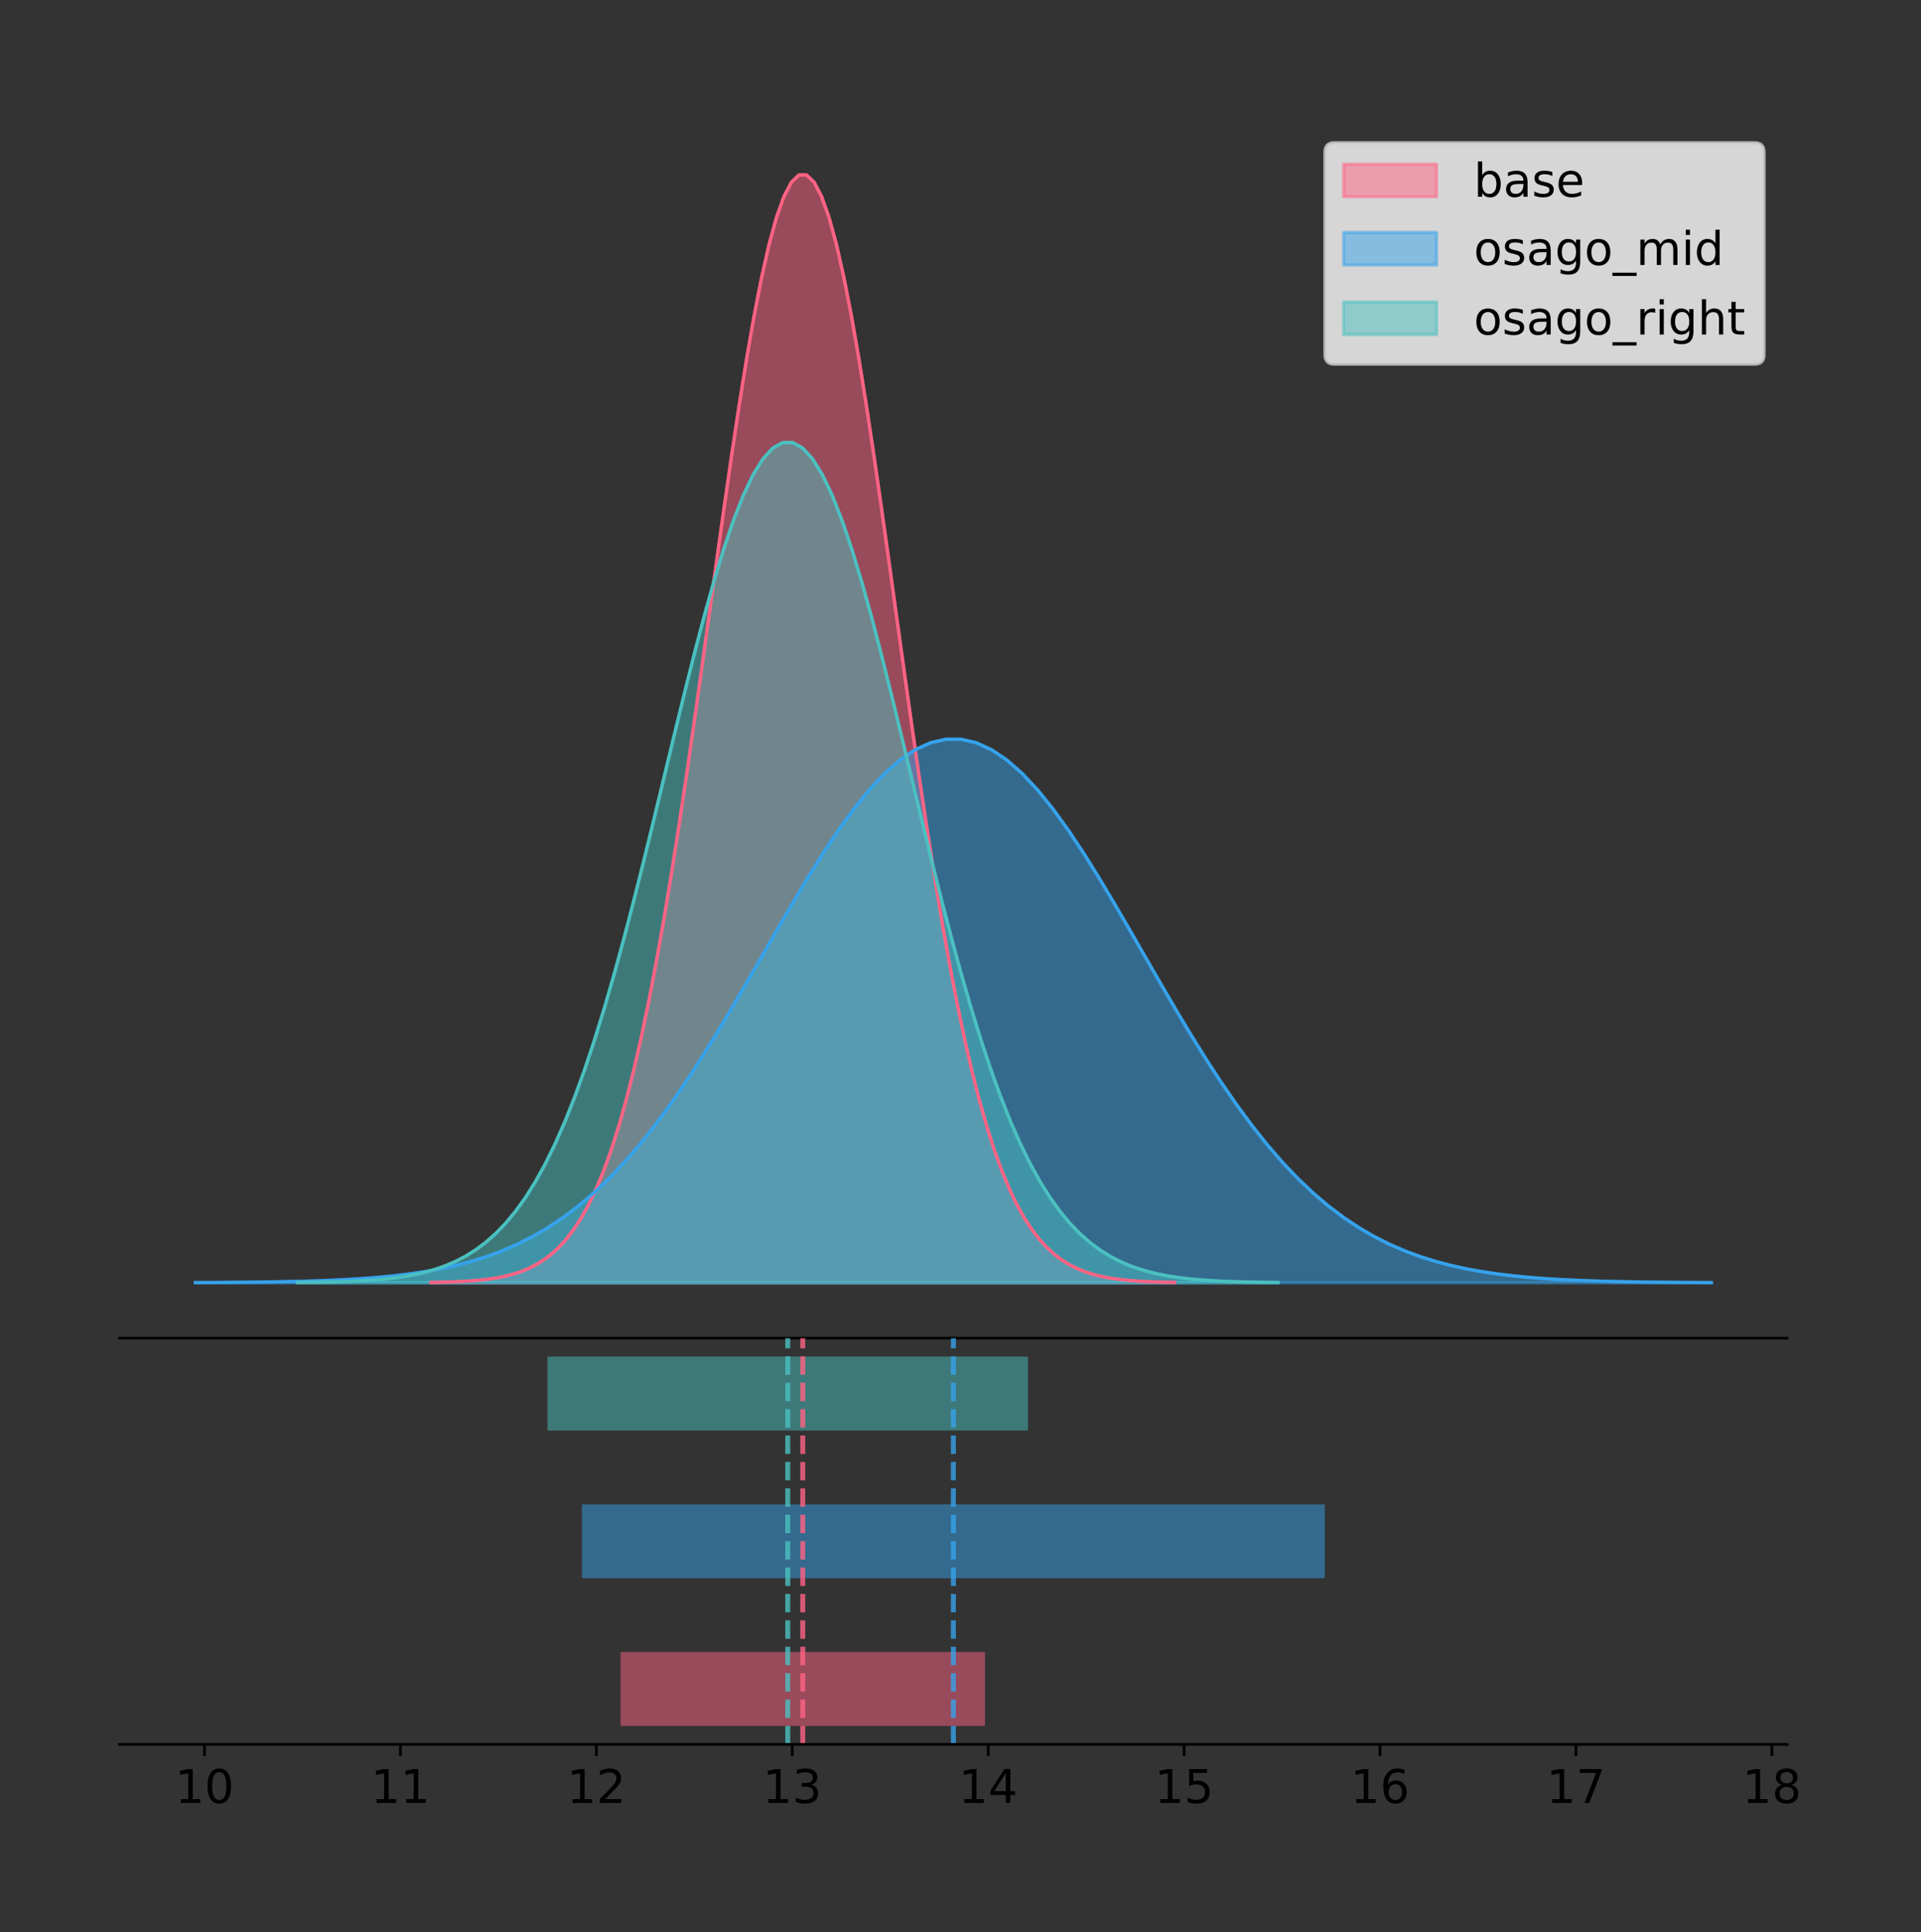 <?xml version="1.0" encoding="utf-8" standalone="no"?>
<!DOCTYPE svg PUBLIC "-//W3C//DTD SVG 1.1//EN"
  "http://www.w3.org/Graphics/SVG/1.1/DTD/svg11.dtd">
<!-- Created with matplotlib (https://matplotlib.org/) -->
<svg height="581.789pt" version="1.1" viewBox="0 0 578.49 581.789" width="578.49pt" xmlns="http://www.w3.org/2000/svg" xmlns:xlink="http://www.w3.org/1999/xlink">
 <rect x="0" y="0" width="578.49" height="581.789" fill="#333333" stroke="none"/>
 <defs>
  <style type="text/css">
*{stroke-linecap:butt;stroke-linejoin:round;}
  </style>
 </defs>
 <g id="figure_1">
  <g id="patch_1">
   <path d="M 0 581.789 
L 578.49 581.789 
L 578.49 0 
L 0 0 
z
" style="fill:none;"/>
  </g>
  <g id="axes_1">
   <g id="patch_2">
    <path d="M 36 402.93 
L 538.2 402.93 
L 538.2 36 
L 36 36 
z
" style="fill:none;"/>
   </g>
   <g id="PolyCollection_1">
    <defs>
     <path d="M 129.748 -195.538 
L 129.748 -195.65 
L 132.01 -195.692 
L 134.273 -195.749 
L 136.535 -195.825 
L 138.798 -195.925 
L 141.06 -196.058 
L 143.323 -196.23 
L 145.585 -196.455 
L 147.848 -196.744 
L 150.11 -197.115 
L 152.373 -197.585 
L 154.635 -198.179 
L 156.898 -198.923 
L 159.16 -199.848 
L 161.422 -200.99 
L 163.685 -202.39 
L 165.947 -204.093 
L 168.21 -206.151 
L 170.472 -208.617 
L 172.735 -211.552 
L 174.997 -215.017 
L 177.26 -219.078 
L 179.522 -223.801 
L 181.785 -229.25 
L 184.047 -235.488 
L 186.31 -242.572 
L 188.572 -250.552 
L 190.835 -259.468 
L 193.097 -269.344 
L 195.36 -280.192 
L 197.622 -292.002 
L 199.885 -304.744 
L 202.147 -318.365 
L 204.41 -332.786 
L 206.672 -347.901 
L 208.935 -363.58 
L 211.197 -379.667 
L 213.46 -395.98 
L 215.722 -412.318 
L 217.985 -428.462 
L 220.247 -444.18 
L 222.51 -459.23 
L 224.772 -473.372 
L 227.035 -486.366 
L 229.297 -497.987 
L 231.56 -508.025 
L 233.822 -516.294 
L 236.085 -522.64 
L 238.347 -526.94 
L 240.61 -529.111 
L 242.872 -529.111 
L 245.135 -526.94 
L 247.397 -522.64 
L 249.66 -516.294 
L 251.922 -508.025 
L 254.185 -497.987 
L 256.447 -486.366 
L 258.71 -473.372 
L 260.972 -459.23 
L 263.235 -444.18 
L 265.497 -428.462 
L 267.76 -412.318 
L 270.022 -395.98 
L 272.285 -379.667 
L 274.547 -363.58 
L 276.81 -347.901 
L 279.072 -332.786 
L 281.335 -318.365 
L 283.597 -304.744 
L 285.86 -292.002 
L 288.122 -280.192 
L 290.385 -269.344 
L 292.647 -259.468 
L 294.91 -250.552 
L 297.172 -242.572 
L 299.435 -235.488 
L 301.697 -229.25 
L 303.96 -223.801 
L 306.222 -219.078 
L 308.485 -215.017 
L 310.747 -211.552 
L 313.01 -208.617 
L 315.272 -206.151 
L 317.535 -204.093 
L 319.797 -202.39 
L 322.06 -200.99 
L 324.322 -199.848 
L 326.585 -198.923 
L 328.847 -198.179 
L 331.11 -197.585 
L 333.372 -197.115 
L 335.635 -196.744 
L 337.897 -196.455 
L 340.16 -196.23 
L 342.422 -196.058 
L 344.685 -195.925 
L 346.947 -195.825 
L 349.21 -195.749 
L 351.472 -195.692 
L 353.735 -195.65 
L 353.735 -195.538 
L 353.735 -195.538 
L 351.472 -195.538 
L 349.21 -195.538 
L 346.947 -195.538 
L 344.685 -195.538 
L 342.422 -195.538 
L 340.16 -195.538 
L 337.897 -195.538 
L 335.635 -195.538 
L 333.372 -195.538 
L 331.11 -195.538 
L 328.847 -195.538 
L 326.585 -195.538 
L 324.322 -195.538 
L 322.06 -195.538 
L 319.797 -195.538 
L 317.535 -195.538 
L 315.272 -195.538 
L 313.01 -195.538 
L 310.747 -195.538 
L 308.485 -195.538 
L 306.222 -195.538 
L 303.96 -195.538 
L 301.697 -195.538 
L 299.435 -195.538 
L 297.172 -195.538 
L 294.91 -195.538 
L 292.647 -195.538 
L 290.385 -195.538 
L 288.122 -195.538 
L 285.86 -195.538 
L 283.597 -195.538 
L 281.335 -195.538 
L 279.072 -195.538 
L 276.81 -195.538 
L 274.547 -195.538 
L 272.285 -195.538 
L 270.022 -195.538 
L 267.76 -195.538 
L 265.497 -195.538 
L 263.235 -195.538 
L 260.972 -195.538 
L 258.71 -195.538 
L 256.447 -195.538 
L 254.185 -195.538 
L 251.922 -195.538 
L 249.66 -195.538 
L 247.397 -195.538 
L 245.135 -195.538 
L 242.872 -195.538 
L 240.61 -195.538 
L 238.347 -195.538 
L 236.085 -195.538 
L 233.822 -195.538 
L 231.56 -195.538 
L 229.297 -195.538 
L 227.035 -195.538 
L 224.772 -195.538 
L 222.51 -195.538 
L 220.247 -195.538 
L 217.985 -195.538 
L 215.722 -195.538 
L 213.46 -195.538 
L 211.197 -195.538 
L 208.935 -195.538 
L 206.672 -195.538 
L 204.41 -195.538 
L 202.147 -195.538 
L 199.885 -195.538 
L 197.622 -195.538 
L 195.36 -195.538 
L 193.097 -195.538 
L 190.835 -195.538 
L 188.572 -195.538 
L 186.31 -195.538 
L 184.047 -195.538 
L 181.785 -195.538 
L 179.522 -195.538 
L 177.26 -195.538 
L 174.997 -195.538 
L 172.735 -195.538 
L 170.472 -195.538 
L 168.21 -195.538 
L 165.947 -195.538 
L 163.685 -195.538 
L 161.422 -195.538 
L 159.16 -195.538 
L 156.898 -195.538 
L 154.635 -195.538 
L 152.373 -195.538 
L 150.11 -195.538 
L 147.848 -195.538 
L 145.585 -195.538 
L 143.323 -195.538 
L 141.06 -195.538 
L 138.798 -195.538 
L 136.535 -195.538 
L 134.273 -195.538 
L 132.01 -195.538 
L 129.748 -195.538 
z
" id="mf09f26ad1e" style="stroke:#ff6384;stroke-opacity:0.5;"/>
    </defs>
    <g clip-path="url(#p7a544586a8)">
     <use style="fill:#ff6384;fill-opacity:0.5;stroke:#ff6384;stroke-opacity:0.5;" x="0" xlink:href="#mf09f26ad1e" y="581.789"/>
    </g>
   </g>
   <g id="PolyCollection_2">
    <defs>
     <path d="M 58.827 -195.538 
L 58.827 -195.593 
L 63.439 -195.614 
L 68.05 -195.642 
L 72.662 -195.679 
L 77.274 -195.728 
L 81.885 -195.793 
L 86.497 -195.878 
L 91.108 -195.988 
L 95.72 -196.13 
L 100.331 -196.312 
L 104.943 -196.542 
L 109.555 -196.834 
L 114.166 -197.199 
L 118.778 -197.653 
L 123.389 -198.213 
L 128.001 -198.9 
L 132.612 -199.735 
L 137.224 -200.745 
L 141.836 -201.955 
L 146.447 -203.394 
L 151.059 -205.095 
L 155.67 -207.087 
L 160.282 -209.404 
L 164.893 -212.077 
L 169.505 -215.138 
L 174.117 -218.614 
L 178.728 -222.529 
L 183.34 -226.903 
L 187.951 -231.748 
L 192.563 -237.07 
L 197.174 -242.865 
L 201.786 -249.116 
L 206.398 -255.799 
L 211.009 -262.874 
L 215.621 -270.289 
L 220.232 -277.982 
L 224.844 -285.874 
L 229.455 -293.877 
L 234.067 -301.893 
L 238.679 -309.814 
L 243.29 -317.525 
L 247.902 -324.909 
L 252.513 -331.847 
L 257.125 -338.222 
L 261.736 -343.923 
L 266.348 -348.848 
L 270.96 -352.905 
L 275.571 -356.018 
L 280.183 -358.128 
L 284.794 -359.193 
L 289.406 -359.193 
L 294.017 -358.128 
L 298.629 -356.018 
L 303.24 -352.905 
L 307.852 -348.848 
L 312.464 -343.923 
L 317.075 -338.222 
L 321.687 -331.847 
L 326.298 -324.909 
L 330.91 -317.525 
L 335.521 -309.814 
L 340.133 -301.893 
L 344.745 -293.877 
L 349.356 -285.874 
L 353.968 -277.982 
L 358.579 -270.289 
L 363.191 -262.874 
L 367.802 -255.799 
L 372.414 -249.116 
L 377.026 -242.865 
L 381.637 -237.07 
L 386.249 -231.748 
L 390.86 -226.903 
L 395.472 -222.529 
L 400.083 -218.614 
L 404.695 -215.138 
L 409.307 -212.077 
L 413.918 -209.404 
L 418.53 -207.087 
L 423.141 -205.095 
L 427.753 -203.394 
L 432.364 -201.955 
L 436.976 -200.745 
L 441.588 -199.735 
L 446.199 -198.9 
L 450.811 -198.213 
L 455.422 -197.653 
L 460.034 -197.199 
L 464.645 -196.834 
L 469.257 -196.542 
L 473.869 -196.312 
L 478.48 -196.13 
L 483.092 -195.988 
L 487.703 -195.878 
L 492.315 -195.793 
L 496.926 -195.728 
L 501.538 -195.679 
L 506.15 -195.642 
L 510.761 -195.614 
L 515.373 -195.593 
L 515.373 -195.538 
L 515.373 -195.538 
L 510.761 -195.538 
L 506.15 -195.538 
L 501.538 -195.538 
L 496.926 -195.538 
L 492.315 -195.538 
L 487.703 -195.538 
L 483.092 -195.538 
L 478.48 -195.538 
L 473.869 -195.538 
L 469.257 -195.538 
L 464.645 -195.538 
L 460.034 -195.538 
L 455.422 -195.538 
L 450.811 -195.538 
L 446.199 -195.538 
L 441.588 -195.538 
L 436.976 -195.538 
L 432.364 -195.538 
L 427.753 -195.538 
L 423.141 -195.538 
L 418.53 -195.538 
L 413.918 -195.538 
L 409.307 -195.538 
L 404.695 -195.538 
L 400.083 -195.538 
L 395.472 -195.538 
L 390.86 -195.538 
L 386.249 -195.538 
L 381.637 -195.538 
L 377.026 -195.538 
L 372.414 -195.538 
L 367.802 -195.538 
L 363.191 -195.538 
L 358.579 -195.538 
L 353.968 -195.538 
L 349.356 -195.538 
L 344.745 -195.538 
L 340.133 -195.538 
L 335.521 -195.538 
L 330.91 -195.538 
L 326.298 -195.538 
L 321.687 -195.538 
L 317.075 -195.538 
L 312.464 -195.538 
L 307.852 -195.538 
L 303.24 -195.538 
L 298.629 -195.538 
L 294.017 -195.538 
L 289.406 -195.538 
L 284.794 -195.538 
L 280.183 -195.538 
L 275.571 -195.538 
L 270.96 -195.538 
L 266.348 -195.538 
L 261.736 -195.538 
L 257.125 -195.538 
L 252.513 -195.538 
L 247.902 -195.538 
L 243.29 -195.538 
L 238.679 -195.538 
L 234.067 -195.538 
L 229.455 -195.538 
L 224.844 -195.538 
L 220.232 -195.538 
L 215.621 -195.538 
L 211.009 -195.538 
L 206.398 -195.538 
L 201.786 -195.538 
L 197.174 -195.538 
L 192.563 -195.538 
L 187.951 -195.538 
L 183.34 -195.538 
L 178.728 -195.538 
L 174.117 -195.538 
L 169.505 -195.538 
L 164.893 -195.538 
L 160.282 -195.538 
L 155.67 -195.538 
L 151.059 -195.538 
L 146.447 -195.538 
L 141.836 -195.538 
L 137.224 -195.538 
L 132.612 -195.538 
L 128.001 -195.538 
L 123.389 -195.538 
L 118.778 -195.538 
L 114.166 -195.538 
L 109.555 -195.538 
L 104.943 -195.538 
L 100.331 -195.538 
L 95.72 -195.538 
L 91.108 -195.538 
L 86.497 -195.538 
L 81.885 -195.538 
L 77.274 -195.538 
L 72.662 -195.538 
L 68.05 -195.538 
L 63.439 -195.538 
L 58.827 -195.538 
z
" id="mcb64237375" style="stroke:#36a2eb;stroke-opacity:0.5;"/>
    </defs>
    <g clip-path="url(#p7a544586a8)">
     <use style="fill:#36a2eb;fill-opacity:0.5;stroke:#36a2eb;stroke-opacity:0.5;" x="0" xlink:href="#mcb64237375" y="581.789"/>
    </g>
   </g>
   <g id="PolyCollection_3">
    <defs>
     <path d="M 89.558 -195.538 
L 89.558 -195.623 
L 92.541 -195.655 
L 95.524 -195.698 
L 98.507 -195.756 
L 101.49 -195.832 
L 104.473 -195.932 
L 107.456 -196.063 
L 110.439 -196.233 
L 113.423 -196.453 
L 116.406 -196.734 
L 119.389 -197.091 
L 122.372 -197.541 
L 125.355 -198.105 
L 128.338 -198.807 
L 131.321 -199.673 
L 134.304 -200.735 
L 137.287 -202.027 
L 140.271 -203.587 
L 143.254 -205.458 
L 146.237 -207.683 
L 149.22 -210.312 
L 152.203 -213.392 
L 155.186 -216.973 
L 158.169 -221.106 
L 161.152 -225.837 
L 164.136 -231.21 
L 167.119 -237.263 
L 170.102 -244.025 
L 173.085 -251.515 
L 176.068 -259.743 
L 179.051 -268.7 
L 182.034 -278.364 
L 185.017 -288.695 
L 188 -299.632 
L 190.984 -311.096 
L 193.967 -322.987 
L 196.95 -335.188 
L 199.933 -347.56 
L 202.916 -359.952 
L 205.899 -372.196 
L 208.882 -384.117 
L 211.865 -395.531 
L 214.848 -406.257 
L 217.832 -416.112 
L 220.815 -424.926 
L 223.798 -432.539 
L 226.781 -438.811 
L 229.764 -443.623 
L 232.747 -446.885 
L 235.73 -448.531 
L 238.713 -448.531 
L 241.696 -446.885 
L 244.68 -443.623 
L 247.663 -438.811 
L 250.646 -432.539 
L 253.629 -424.926 
L 256.612 -416.112 
L 259.595 -406.257 
L 262.578 -395.531 
L 265.561 -384.117 
L 268.544 -372.196 
L 271.528 -359.952 
L 274.511 -347.56 
L 277.494 -335.188 
L 280.477 -322.987 
L 283.46 -311.096 
L 286.443 -299.632 
L 289.426 -288.695 
L 292.409 -278.364 
L 295.392 -268.7 
L 298.376 -259.743 
L 301.359 -251.515 
L 304.342 -244.025 
L 307.325 -237.263 
L 310.308 -231.21 
L 313.291 -225.837 
L 316.274 -221.106 
L 319.257 -216.973 
L 322.24 -213.392 
L 325.224 -210.312 
L 328.207 -207.683 
L 331.19 -205.458 
L 334.173 -203.587 
L 337.156 -202.027 
L 340.139 -200.735 
L 343.122 -199.673 
L 346.105 -198.807 
L 349.088 -198.105 
L 352.072 -197.541 
L 355.055 -197.091 
L 358.038 -196.734 
L 361.021 -196.453 
L 364.004 -196.233 
L 366.987 -196.063 
L 369.97 -195.932 
L 372.953 -195.832 
L 375.936 -195.756 
L 378.92 -195.698 
L 381.903 -195.655 
L 384.886 -195.623 
L 384.886 -195.538 
L 384.886 -195.538 
L 381.903 -195.538 
L 378.92 -195.538 
L 375.936 -195.538 
L 372.953 -195.538 
L 369.97 -195.538 
L 366.987 -195.538 
L 364.004 -195.538 
L 361.021 -195.538 
L 358.038 -195.538 
L 355.055 -195.538 
L 352.072 -195.538 
L 349.088 -195.538 
L 346.105 -195.538 
L 343.122 -195.538 
L 340.139 -195.538 
L 337.156 -195.538 
L 334.173 -195.538 
L 331.19 -195.538 
L 328.207 -195.538 
L 325.224 -195.538 
L 322.24 -195.538 
L 319.257 -195.538 
L 316.274 -195.538 
L 313.291 -195.538 
L 310.308 -195.538 
L 307.325 -195.538 
L 304.342 -195.538 
L 301.359 -195.538 
L 298.376 -195.538 
L 295.392 -195.538 
L 292.409 -195.538 
L 289.426 -195.538 
L 286.443 -195.538 
L 283.46 -195.538 
L 280.477 -195.538 
L 277.494 -195.538 
L 274.511 -195.538 
L 271.528 -195.538 
L 268.544 -195.538 
L 265.561 -195.538 
L 262.578 -195.538 
L 259.595 -195.538 
L 256.612 -195.538 
L 253.629 -195.538 
L 250.646 -195.538 
L 247.663 -195.538 
L 244.68 -195.538 
L 241.696 -195.538 
L 238.713 -195.538 
L 235.73 -195.538 
L 232.747 -195.538 
L 229.764 -195.538 
L 226.781 -195.538 
L 223.798 -195.538 
L 220.815 -195.538 
L 217.832 -195.538 
L 214.848 -195.538 
L 211.865 -195.538 
L 208.882 -195.538 
L 205.899 -195.538 
L 202.916 -195.538 
L 199.933 -195.538 
L 196.95 -195.538 
L 193.967 -195.538 
L 190.984 -195.538 
L 188 -195.538 
L 185.017 -195.538 
L 182.034 -195.538 
L 179.051 -195.538 
L 176.068 -195.538 
L 173.085 -195.538 
L 170.102 -195.538 
L 167.119 -195.538 
L 164.136 -195.538 
L 161.152 -195.538 
L 158.169 -195.538 
L 155.186 -195.538 
L 152.203 -195.538 
L 149.22 -195.538 
L 146.237 -195.538 
L 143.254 -195.538 
L 140.271 -195.538 
L 137.287 -195.538 
L 134.304 -195.538 
L 131.321 -195.538 
L 128.338 -195.538 
L 125.355 -195.538 
L 122.372 -195.538 
L 119.389 -195.538 
L 116.406 -195.538 
L 113.423 -195.538 
L 110.439 -195.538 
L 107.456 -195.538 
L 104.473 -195.538 
L 101.49 -195.538 
L 98.507 -195.538 
L 95.524 -195.538 
L 92.541 -195.538 
L 89.558 -195.538 
z
" id="mc094f25eba" style="stroke:#4bc0c0;stroke-opacity:0.5;"/>
    </defs>
    <g clip-path="url(#p7a544586a8)">
     <use style="fill:#4bc0c0;fill-opacity:0.5;stroke:#4bc0c0;stroke-opacity:0.5;" x="0" xlink:href="#mc094f25eba" y="581.789"/>
    </g>
   </g>
   <g id="line2d_1">
    <path clip-path="url(#p7a544586a8)" d="M 129.748 386.139 
L 132.01 386.097 
L 134.273 386.04 
L 136.535 385.965 
L 138.798 385.864 
L 141.06 385.732 
L 143.323 385.559 
L 145.585 385.334 
L 147.848 385.045 
L 150.11 384.675 
L 152.373 384.204 
L 154.635 383.61 
L 156.898 382.867 
L 159.16 381.941 
L 161.422 380.799 
L 163.685 379.399 
L 165.947 377.696 
L 168.21 375.639 
L 170.472 373.172 
L 172.735 370.238 
L 174.997 366.772 
L 177.26 362.711 
L 179.522 357.989 
L 181.785 352.539 
L 184.047 346.301 
L 186.31 339.217 
L 188.572 331.237 
L 190.835 322.322 
L 193.097 312.445 
L 195.36 301.597 
L 197.622 289.787 
L 199.885 277.045 
L 202.147 263.424 
L 204.41 249.004 
L 206.672 233.888 
L 208.935 218.209 
L 211.197 202.123 
L 213.46 185.809 
L 215.722 169.471 
L 217.985 153.327 
L 220.247 137.61 
L 222.51 122.559 
L 224.772 108.418 
L 227.035 95.423 
L 229.297 83.803 
L 231.56 73.765 
L 233.822 65.495 
L 236.085 59.15 
L 238.347 54.85 
L 240.61 52.679 
L 242.872 52.679 
L 245.135 54.85 
L 247.397 59.15 
L 249.66 65.495 
L 251.922 73.765 
L 254.185 83.803 
L 256.447 95.423 
L 258.71 108.418 
L 260.972 122.559 
L 263.235 137.61 
L 265.497 153.327 
L 267.76 169.471 
L 270.022 185.809 
L 272.285 202.123 
L 274.547 218.209 
L 276.81 233.888 
L 279.072 249.004 
L 281.335 263.424 
L 283.597 277.045 
L 285.86 289.787 
L 288.122 301.597 
L 290.385 312.445 
L 292.647 322.322 
L 294.91 331.237 
L 297.172 339.217 
L 299.435 346.301 
L 301.697 352.539 
L 303.96 357.989 
L 306.222 362.711 
L 308.485 366.772 
L 310.747 370.238 
L 313.01 373.172 
L 315.272 375.639 
L 317.535 377.696 
L 319.797 379.399 
L 322.06 380.799 
L 324.322 381.941 
L 326.585 382.867 
L 328.847 383.61 
L 331.11 384.204 
L 333.372 384.675 
L 335.635 385.045 
L 337.897 385.334 
L 340.16 385.559 
L 342.422 385.732 
L 344.685 385.864 
L 346.947 385.965 
L 349.21 386.04 
L 351.472 386.097 
L 353.735 386.139 
" style="fill:none;stroke:#ff6384;stroke-linecap:square;"/>
   </g>
   <g id="line2d_2">
    <path clip-path="url(#p7a544586a8)" d="M 58.827 386.196 
L 63.439 386.176 
L 68.05 386.148 
L 72.662 386.111 
L 77.274 386.061 
L 81.885 385.996 
L 86.497 385.912 
L 91.108 385.801 
L 95.72 385.66 
L 100.331 385.478 
L 104.943 385.247 
L 109.555 384.956 
L 114.166 384.591 
L 118.778 384.137 
L 123.389 383.577 
L 128.001 382.89 
L 132.612 382.054 
L 137.224 381.045 
L 141.836 379.835 
L 146.447 378.395 
L 151.059 376.695 
L 155.67 374.702 
L 160.282 372.385 
L 164.893 369.712 
L 169.505 366.651 
L 174.117 363.176 
L 178.728 359.261 
L 183.34 354.887 
L 187.951 350.041 
L 192.563 344.719 
L 197.174 338.925 
L 201.786 332.673 
L 206.398 325.991 
L 211.009 318.916 
L 215.621 311.5 
L 220.232 303.808 
L 224.844 295.915 
L 229.455 287.912 
L 234.067 279.896 
L 238.679 271.976 
L 243.29 264.264 
L 247.902 256.88 
L 252.513 249.943 
L 257.125 243.567 
L 261.736 237.866 
L 266.348 232.941 
L 270.96 228.884 
L 275.571 225.771 
L 280.183 223.661 
L 284.794 222.596 
L 289.406 222.596 
L 294.017 223.661 
L 298.629 225.771 
L 303.24 228.884 
L 307.852 232.941 
L 312.464 237.866 
L 317.075 243.567 
L 321.687 249.943 
L 326.298 256.88 
L 330.91 264.264 
L 335.521 271.976 
L 340.133 279.896 
L 344.745 287.912 
L 349.356 295.915 
L 353.968 303.808 
L 358.579 311.5 
L 363.191 318.916 
L 367.802 325.991 
L 372.414 332.673 
L 377.026 338.925 
L 381.637 344.719 
L 386.249 350.041 
L 390.86 354.887 
L 395.472 359.261 
L 400.083 363.176 
L 404.695 366.651 
L 409.307 369.712 
L 413.918 372.385 
L 418.53 374.702 
L 423.141 376.695 
L 427.753 378.395 
L 432.364 379.835 
L 436.976 381.045 
L 441.588 382.054 
L 446.199 382.89 
L 450.811 383.577 
L 455.422 384.137 
L 460.034 384.591 
L 464.645 384.956 
L 469.257 385.247 
L 473.869 385.478 
L 478.48 385.66 
L 483.092 385.801 
L 487.703 385.912 
L 492.315 385.996 
L 496.926 386.061 
L 501.538 386.111 
L 506.15 386.148 
L 510.761 386.176 
L 515.373 386.196 
" style="fill:none;stroke:#36a2eb;stroke-linecap:square;"/>
   </g>
   <g id="line2d_3">
    <path clip-path="url(#p7a544586a8)" d="M 89.558 386.166 
L 92.541 386.134 
L 95.524 386.091 
L 98.507 386.034 
L 101.49 385.958 
L 104.473 385.857 
L 107.456 385.726 
L 110.439 385.556 
L 113.423 385.336 
L 116.406 385.056 
L 119.389 384.699 
L 122.372 384.248 
L 125.355 383.684 
L 128.338 382.983 
L 131.321 382.116 
L 134.304 381.055 
L 137.287 379.763 
L 140.271 378.202 
L 143.254 376.332 
L 146.237 374.106 
L 149.22 371.478 
L 152.203 368.398 
L 155.186 364.816 
L 158.169 360.683 
L 161.152 355.952 
L 164.136 350.579 
L 167.119 344.526 
L 170.102 337.765 
L 173.085 330.274 
L 176.068 322.047 
L 179.051 313.09 
L 182.034 303.425 
L 185.017 293.095 
L 188 282.158 
L 190.984 270.694 
L 193.967 258.802 
L 196.95 246.602 
L 199.933 234.229 
L 202.916 221.838 
L 205.899 209.593 
L 208.882 197.673 
L 211.865 186.258 
L 214.848 175.533 
L 217.832 165.677 
L 220.815 156.864 
L 223.798 149.251 
L 226.781 142.979 
L 229.764 138.166 
L 232.747 134.905 
L 235.73 133.258 
L 238.713 133.258 
L 241.696 134.905 
L 244.68 138.166 
L 247.663 142.979 
L 250.646 149.251 
L 253.629 156.864 
L 256.612 165.677 
L 259.595 175.533 
L 262.578 186.258 
L 265.561 197.673 
L 268.544 209.593 
L 271.528 221.838 
L 274.511 234.229 
L 277.494 246.602 
L 280.477 258.802 
L 283.46 270.694 
L 286.443 282.158 
L 289.426 293.095 
L 292.409 303.425 
L 295.392 313.09 
L 298.376 322.047 
L 301.359 330.274 
L 304.342 337.765 
L 307.325 344.526 
L 310.308 350.579 
L 313.291 355.952 
L 316.274 360.683 
L 319.257 364.816 
L 322.24 368.398 
L 325.224 371.478 
L 328.207 374.106 
L 331.19 376.332 
L 334.173 378.202 
L 337.156 379.763 
L 340.139 381.055 
L 343.122 382.116 
L 346.105 382.983 
L 349.088 383.684 
L 352.072 384.248 
L 355.055 384.699 
L 358.038 385.056 
L 361.021 385.336 
L 364.004 385.556 
L 366.987 385.726 
L 369.97 385.857 
L 372.953 385.958 
L 375.936 386.034 
L 378.92 386.091 
L 381.903 386.134 
L 384.886 386.166 
" style="fill:none;stroke:#4bc0c0;stroke-linecap:square;"/>
   </g>
   <g id="patch_3">
    <path d="M 36 402.93 
L 538.2 402.93 
" style="fill:none;stroke:#000000;stroke-linecap:square;stroke-linejoin:miter;stroke-width:0.8;"/>
   </g>
   <g id="legend_1">
    <g id="patch_4">
     <path d="M 401.814 109.627 
L 528.4 109.627 
Q 531.2 109.627 531.2 106.827 
L 531.2 45.8 
Q 531.2 43 528.4 43 
L 401.814 43 
Q 399.014 43 399.014 45.8 
L 399.014 106.827 
Q 399.014 109.627 401.814 109.627 
z
" style="fill:#ffffff;opacity:0.8;stroke:#cccccc;stroke-linejoin:miter;"/>
    </g>
    <g id="patch_5">
     <path d="M 404.614 59.238 
L 432.614 59.238 
L 432.614 49.438 
L 404.614 49.438 
z
" style="fill:#ff6384;opacity:0.5;stroke:#ff6384;stroke-linejoin:miter;"/>
    </g>
    <g id="text_1">
     <!-- base -->
     <defs>
      <path d="M 48.688 27.297 
Q 48.688 37.203 44.609 42.844 
Q 40.531 48.484 33.406 48.484 
Q 26.266 48.484 22.188 42.844 
Q 18.109 37.203 18.109 27.297 
Q 18.109 17.391 22.188 11.75 
Q 26.266 6.109 33.406 6.109 
Q 40.531 6.109 44.609 11.75 
Q 48.688 17.391 48.688 27.297 
z
M 18.109 46.391 
Q 20.953 51.266 25.266 53.625 
Q 29.594 56 35.594 56 
Q 45.562 56 51.781 48.094 
Q 58.016 40.188 58.016 27.297 
Q 58.016 14.406 51.781 6.484 
Q 45.562 -1.422 35.594 -1.422 
Q 29.594 -1.422 25.266 0.953 
Q 20.953 3.328 18.109 8.203 
L 18.109 0 
L 9.078 0 
L 9.078 75.984 
L 18.109 75.984 
z
" id="DejaVuSans-98"/>
      <path d="M 34.281 27.484 
Q 23.391 27.484 19.188 25 
Q 14.984 22.516 14.984 16.5 
Q 14.984 11.719 18.141 8.906 
Q 21.297 6.109 26.703 6.109 
Q 34.188 6.109 38.703 11.406 
Q 43.219 16.703 43.219 25.484 
L 43.219 27.484 
z
M 52.203 31.203 
L 52.203 0 
L 43.219 0 
L 43.219 8.297 
Q 40.141 3.328 35.547 0.953 
Q 30.953 -1.422 24.312 -1.422 
Q 15.922 -1.422 10.953 3.297 
Q 6 8.016 6 15.922 
Q 6 25.141 12.172 29.828 
Q 18.359 34.516 30.609 34.516 
L 43.219 34.516 
L 43.219 35.406 
Q 43.219 41.609 39.141 45 
Q 35.062 48.391 27.688 48.391 
Q 23 48.391 18.547 47.266 
Q 14.109 46.141 10.016 43.891 
L 10.016 52.203 
Q 14.938 54.109 19.578 55.047 
Q 24.219 56 28.609 56 
Q 40.484 56 46.344 49.844 
Q 52.203 43.703 52.203 31.203 
z
" id="DejaVuSans-97"/>
      <path d="M 44.281 53.078 
L 44.281 44.578 
Q 40.484 46.531 36.375 47.5 
Q 32.281 48.484 27.875 48.484 
Q 21.188 48.484 17.844 46.438 
Q 14.5 44.391 14.5 40.281 
Q 14.5 37.156 16.891 35.375 
Q 19.281 33.594 26.516 31.984 
L 29.594 31.297 
Q 39.156 29.25 43.188 25.516 
Q 47.219 21.781 47.219 15.094 
Q 47.219 7.469 41.188 3.016 
Q 35.156 -1.422 24.609 -1.422 
Q 20.219 -1.422 15.453 -0.562 
Q 10.688 0.297 5.422 2 
L 5.422 11.281 
Q 10.406 8.688 15.234 7.391 
Q 20.062 6.109 24.812 6.109 
Q 31.156 6.109 34.562 8.281 
Q 37.984 10.453 37.984 14.406 
Q 37.984 18.062 35.516 20.016 
Q 33.062 21.969 24.703 23.781 
L 21.578 24.516 
Q 13.234 26.266 9.516 29.906 
Q 5.812 33.547 5.812 39.891 
Q 5.812 47.609 11.281 51.797 
Q 16.75 56 26.812 56 
Q 31.781 56 36.172 55.266 
Q 40.578 54.547 44.281 53.078 
z
" id="DejaVuSans-115"/>
      <path d="M 56.203 29.594 
L 56.203 25.203 
L 14.891 25.203 
Q 15.484 15.922 20.484 11.062 
Q 25.484 6.203 34.422 6.203 
Q 39.594 6.203 44.453 7.469 
Q 49.312 8.734 54.109 11.281 
L 54.109 2.781 
Q 49.266 0.734 44.188 -0.344 
Q 39.109 -1.422 33.891 -1.422 
Q 20.797 -1.422 13.156 6.188 
Q 5.516 13.812 5.516 26.812 
Q 5.516 40.234 12.766 48.109 
Q 20.016 56 32.328 56 
Q 43.359 56 49.781 48.891 
Q 56.203 41.797 56.203 29.594 
z
M 47.219 32.234 
Q 47.125 39.594 43.094 43.984 
Q 39.062 48.391 32.422 48.391 
Q 24.906 48.391 20.391 44.141 
Q 15.875 39.891 15.188 32.172 
z
" id="DejaVuSans-101"/>
     </defs>
     <g transform="translate(443.814 59.238)scale(0.14 -0.14)">
      <use xlink:href="#DejaVuSans-98"/>
      <use x="63.477" xlink:href="#DejaVuSans-97"/>
      <use x="124.756" xlink:href="#DejaVuSans-115"/>
      <use x="176.855" xlink:href="#DejaVuSans-101"/>
     </g>
    </g>
    <g id="patch_6">
     <path d="M 404.614 79.787 
L 432.614 79.787 
L 432.614 69.987 
L 404.614 69.987 
z
" style="fill:#36a2eb;opacity:0.5;stroke:#36a2eb;stroke-linejoin:miter;"/>
    </g>
    <g id="text_2">
     <!-- osago_mid -->
     <defs>
      <path d="M 30.609 48.391 
Q 23.391 48.391 19.188 42.75 
Q 14.984 37.109 14.984 27.297 
Q 14.984 17.484 19.156 11.844 
Q 23.344 6.203 30.609 6.203 
Q 37.797 6.203 41.984 11.859 
Q 46.188 17.531 46.188 27.297 
Q 46.188 37.016 41.984 42.703 
Q 37.797 48.391 30.609 48.391 
z
M 30.609 56 
Q 42.328 56 49.016 48.375 
Q 55.719 40.766 55.719 27.297 
Q 55.719 13.875 49.016 6.219 
Q 42.328 -1.422 30.609 -1.422 
Q 18.844 -1.422 12.172 6.219 
Q 5.516 13.875 5.516 27.297 
Q 5.516 40.766 12.172 48.375 
Q 18.844 56 30.609 56 
z
" id="DejaVuSans-111"/>
      <path d="M 45.406 27.984 
Q 45.406 37.75 41.375 43.109 
Q 37.359 48.484 30.078 48.484 
Q 22.859 48.484 18.828 43.109 
Q 14.797 37.75 14.797 27.984 
Q 14.797 18.266 18.828 12.891 
Q 22.859 7.516 30.078 7.516 
Q 37.359 7.516 41.375 12.891 
Q 45.406 18.266 45.406 27.984 
z
M 54.391 6.781 
Q 54.391 -7.172 48.188 -13.984 
Q 42 -20.797 29.203 -20.797 
Q 24.469 -20.797 20.266 -20.094 
Q 16.062 -19.391 12.109 -17.922 
L 12.109 -9.188 
Q 16.062 -11.328 19.922 -12.344 
Q 23.781 -13.375 27.781 -13.375 
Q 36.625 -13.375 41.016 -8.766 
Q 45.406 -4.156 45.406 5.172 
L 45.406 9.625 
Q 42.625 4.781 38.281 2.391 
Q 33.938 0 27.875 0 
Q 17.828 0 11.672 7.656 
Q 5.516 15.328 5.516 27.984 
Q 5.516 40.672 11.672 48.328 
Q 17.828 56 27.875 56 
Q 33.938 56 38.281 53.609 
Q 42.625 51.219 45.406 46.391 
L 45.406 54.688 
L 54.391 54.688 
z
" id="DejaVuSans-103"/>
      <path d="M 50.984 -16.609 
L 50.984 -23.578 
L -0.984 -23.578 
L -0.984 -16.609 
z
" id="DejaVuSans-95"/>
      <path d="M 52 44.188 
Q 55.375 50.25 60.062 53.125 
Q 64.75 56 71.094 56 
Q 79.641 56 84.281 50.016 
Q 88.922 44.047 88.922 33.016 
L 88.922 0 
L 79.891 0 
L 79.891 32.719 
Q 79.891 40.578 77.094 44.375 
Q 74.312 48.188 68.609 48.188 
Q 61.625 48.188 57.562 43.547 
Q 53.516 38.922 53.516 30.906 
L 53.516 0 
L 44.484 0 
L 44.484 32.719 
Q 44.484 40.625 41.703 44.406 
Q 38.922 48.188 33.109 48.188 
Q 26.219 48.188 22.156 43.531 
Q 18.109 38.875 18.109 30.906 
L 18.109 0 
L 9.078 0 
L 9.078 54.688 
L 18.109 54.688 
L 18.109 46.188 
Q 21.188 51.219 25.484 53.609 
Q 29.781 56 35.688 56 
Q 41.656 56 45.828 52.969 
Q 50 49.953 52 44.188 
z
" id="DejaVuSans-109"/>
      <path d="M 9.422 54.688 
L 18.406 54.688 
L 18.406 0 
L 9.422 0 
z
M 9.422 75.984 
L 18.406 75.984 
L 18.406 64.594 
L 9.422 64.594 
z
" id="DejaVuSans-105"/>
      <path d="M 45.406 46.391 
L 45.406 75.984 
L 54.391 75.984 
L 54.391 0 
L 45.406 0 
L 45.406 8.203 
Q 42.578 3.328 38.25 0.953 
Q 33.938 -1.422 27.875 -1.422 
Q 17.969 -1.422 11.734 6.484 
Q 5.516 14.406 5.516 27.297 
Q 5.516 40.188 11.734 48.094 
Q 17.969 56 27.875 56 
Q 33.938 56 38.25 53.625 
Q 42.578 51.266 45.406 46.391 
z
M 14.797 27.297 
Q 14.797 17.391 18.875 11.75 
Q 22.953 6.109 30.078 6.109 
Q 37.203 6.109 41.297 11.75 
Q 45.406 17.391 45.406 27.297 
Q 45.406 37.203 41.297 42.844 
Q 37.203 48.484 30.078 48.484 
Q 22.953 48.484 18.875 42.844 
Q 14.797 37.203 14.797 27.297 
z
" id="DejaVuSans-100"/>
     </defs>
     <g transform="translate(443.814 79.787)scale(0.14 -0.14)">
      <use xlink:href="#DejaVuSans-111"/>
      <use x="61.182" xlink:href="#DejaVuSans-115"/>
      <use x="113.281" xlink:href="#DejaVuSans-97"/>
      <use x="174.561" xlink:href="#DejaVuSans-103"/>
      <use x="238.037" xlink:href="#DejaVuSans-111"/>
      <use x="299.219" xlink:href="#DejaVuSans-95"/>
      <use x="349.219" xlink:href="#DejaVuSans-109"/>
      <use x="446.631" xlink:href="#DejaVuSans-105"/>
      <use x="474.414" xlink:href="#DejaVuSans-100"/>
     </g>
    </g>
    <g id="patch_7">
     <path d="M 404.614 100.726 
L 432.614 100.726 
L 432.614 90.926 
L 404.614 90.926 
z
" style="fill:#4bc0c0;opacity:0.5;stroke:#4bc0c0;stroke-linejoin:miter;"/>
    </g>
    <g id="text_3">
     <!-- osago_right -->
     <defs>
      <path d="M 41.109 46.297 
Q 39.594 47.172 37.812 47.578 
Q 36.031 48 33.891 48 
Q 26.266 48 22.188 43.047 
Q 18.109 38.094 18.109 28.812 
L 18.109 0 
L 9.078 0 
L 9.078 54.688 
L 18.109 54.688 
L 18.109 46.188 
Q 20.953 51.172 25.484 53.578 
Q 30.031 56 36.531 56 
Q 37.453 56 38.578 55.875 
Q 39.703 55.766 41.062 55.516 
z
" id="DejaVuSans-114"/>
      <path d="M 54.891 33.016 
L 54.891 0 
L 45.906 0 
L 45.906 32.719 
Q 45.906 40.484 42.875 44.328 
Q 39.844 48.188 33.797 48.188 
Q 26.516 48.188 22.312 43.547 
Q 18.109 38.922 18.109 30.906 
L 18.109 0 
L 9.078 0 
L 9.078 75.984 
L 18.109 75.984 
L 18.109 46.188 
Q 21.344 51.125 25.703 53.562 
Q 30.078 56 35.797 56 
Q 45.219 56 50.047 50.172 
Q 54.891 44.344 54.891 33.016 
z
" id="DejaVuSans-104"/>
      <path d="M 18.312 70.219 
L 18.312 54.688 
L 36.812 54.688 
L 36.812 47.703 
L 18.312 47.703 
L 18.312 18.016 
Q 18.312 11.328 20.141 9.422 
Q 21.969 7.516 27.594 7.516 
L 36.812 7.516 
L 36.812 0 
L 27.594 0 
Q 17.188 0 13.234 3.875 
Q 9.281 7.766 9.281 18.016 
L 9.281 47.703 
L 2.688 47.703 
L 2.688 54.688 
L 9.281 54.688 
L 9.281 70.219 
z
" id="DejaVuSans-116"/>
     </defs>
     <g transform="translate(443.814 100.726)scale(0.14 -0.14)">
      <use xlink:href="#DejaVuSans-111"/>
      <use x="61.182" xlink:href="#DejaVuSans-115"/>
      <use x="113.281" xlink:href="#DejaVuSans-97"/>
      <use x="174.561" xlink:href="#DejaVuSans-103"/>
      <use x="238.037" xlink:href="#DejaVuSans-111"/>
      <use x="299.219" xlink:href="#DejaVuSans-95"/>
      <use x="349.219" xlink:href="#DejaVuSans-114"/>
      <use x="390.332" xlink:href="#DejaVuSans-105"/>
      <use x="418.115" xlink:href="#DejaVuSans-103"/>
      <use x="481.592" xlink:href="#DejaVuSans-104"/>
      <use x="544.971" xlink:href="#DejaVuSans-116"/>
     </g>
    </g>
   </g>
  </g>
  <g id="axes_2">
   <g id="patch_8">
    <path d="M 36 525.24 
L 538.2 525.24 
L 538.2 402.93 
L 36 402.93 
z
" style="fill:none;"/>
   </g>
   <g id="patch_9">
    <path clip-path="url(#pf83091d07f)" d="M 186.864 519.68 
L 296.618 519.68 
L 296.618 497.442 
L 186.864 497.442 
z
" style="fill:#ff6384;opacity:0.5;"/>
   </g>
   <g id="patch_10">
    <path clip-path="url(#pf83091d07f)" d="M 175.246 475.204 
L 398.954 475.204 
L 398.954 452.966 
L 175.246 452.966 
z
" style="fill:#36a2eb;opacity:0.5;"/>
   </g>
   <g id="patch_11">
    <path clip-path="url(#pf83091d07f)" d="M 164.866 430.728 
L 309.577 430.728 
L 309.577 408.49 
L 164.866 408.49 
z
" style="fill:#4bc0c0;opacity:0.5;"/>
   </g>
   <g id="matplotlib.axis_1">
    <g id="xtick_1">
     <g id="line2d_4">
      <defs>
       <path d="M 0 0 
L 0 3.5 
" id="m1a3aa290be" style="stroke:#000000;stroke-width:0.8;"/>
      </defs>
      <g>
       <use style="stroke:#000000;stroke-width:0.8;" x="61.586" xlink:href="#m1a3aa290be" y="525.24"/>
      </g>
     </g>
     <g id="text_4">
      <!-- 10 -->
      <defs>
       <path d="M 12.406 8.297 
L 28.516 8.297 
L 28.516 63.922 
L 10.984 60.406 
L 10.984 69.391 
L 28.422 72.906 
L 38.281 72.906 
L 38.281 8.297 
L 54.391 8.297 
L 54.391 0 
L 12.406 0 
z
" id="DejaVuSans-49"/>
       <path d="M 31.781 66.406 
Q 24.172 66.406 20.328 58.906 
Q 16.5 51.422 16.5 36.375 
Q 16.5 21.391 20.328 13.891 
Q 24.172 6.391 31.781 6.391 
Q 39.453 6.391 43.281 13.891 
Q 47.125 21.391 47.125 36.375 
Q 47.125 51.422 43.281 58.906 
Q 39.453 66.406 31.781 66.406 
z
M 31.781 74.219 
Q 44.047 74.219 50.516 64.516 
Q 56.984 54.828 56.984 36.375 
Q 56.984 17.969 50.516 8.266 
Q 44.047 -1.422 31.781 -1.422 
Q 19.531 -1.422 13.062 8.266 
Q 6.594 17.969 6.594 36.375 
Q 6.594 54.828 13.062 64.516 
Q 19.531 74.219 31.781 74.219 
z
" id="DejaVuSans-48"/>
      </defs>
      <g transform="translate(52.678 542.878)scale(0.14 -0.14)">
       <use xlink:href="#DejaVuSans-49"/>
       <use x="63.623" xlink:href="#DejaVuSans-48"/>
      </g>
     </g>
    </g>
    <g id="xtick_2">
     <g id="line2d_5">
      <g>
       <use style="stroke:#000000;stroke-width:0.8;" x="120.585" xlink:href="#m1a3aa290be" y="525.24"/>
      </g>
     </g>
     <g id="text_5">
      <!-- 11 -->
      <g transform="translate(111.678 542.878)scale(0.14 -0.14)">
       <use xlink:href="#DejaVuSans-49"/>
       <use x="63.623" xlink:href="#DejaVuSans-49"/>
      </g>
     </g>
    </g>
    <g id="xtick_3">
     <g id="line2d_6">
      <g>
       <use style="stroke:#000000;stroke-width:0.8;" x="179.585" xlink:href="#m1a3aa290be" y="525.24"/>
      </g>
     </g>
     <g id="text_6">
      <!-- 12 -->
      <defs>
       <path d="M 19.188 8.297 
L 53.609 8.297 
L 53.609 0 
L 7.328 0 
L 7.328 8.297 
Q 12.938 14.109 22.625 23.891 
Q 32.328 33.688 34.812 36.531 
Q 39.547 41.844 41.422 45.531 
Q 43.312 49.219 43.312 52.781 
Q 43.312 58.594 39.234 62.25 
Q 35.156 65.922 28.609 65.922 
Q 23.969 65.922 18.812 64.312 
Q 13.672 62.703 7.812 59.422 
L 7.812 69.391 
Q 13.766 71.781 18.938 73 
Q 24.125 74.219 28.422 74.219 
Q 39.75 74.219 46.484 68.547 
Q 53.219 62.891 53.219 53.422 
Q 53.219 48.922 51.531 44.891 
Q 49.859 40.875 45.406 35.406 
Q 44.188 33.984 37.641 27.219 
Q 31.109 20.453 19.188 8.297 
z
" id="DejaVuSans-50"/>
      </defs>
      <g transform="translate(170.678 542.878)scale(0.14 -0.14)">
       <use xlink:href="#DejaVuSans-49"/>
       <use x="63.623" xlink:href="#DejaVuSans-50"/>
      </g>
     </g>
    </g>
    <g id="xtick_4">
     <g id="line2d_7">
      <g>
       <use style="stroke:#000000;stroke-width:0.8;" x="238.585" xlink:href="#m1a3aa290be" y="525.24"/>
      </g>
     </g>
     <g id="text_7">
      <!-- 13 -->
      <defs>
       <path d="M 40.578 39.312 
Q 47.656 37.797 51.625 33 
Q 55.609 28.219 55.609 21.188 
Q 55.609 10.406 48.188 4.484 
Q 40.766 -1.422 27.094 -1.422 
Q 22.516 -1.422 17.656 -0.516 
Q 12.797 0.391 7.625 2.203 
L 7.625 11.719 
Q 11.719 9.328 16.594 8.109 
Q 21.484 6.891 26.812 6.891 
Q 36.078 6.891 40.938 10.547 
Q 45.797 14.203 45.797 21.188 
Q 45.797 27.641 41.281 31.266 
Q 36.766 34.906 28.719 34.906 
L 20.219 34.906 
L 20.219 43.016 
L 29.109 43.016 
Q 36.375 43.016 40.234 45.922 
Q 44.094 48.828 44.094 54.297 
Q 44.094 59.906 40.109 62.906 
Q 36.141 65.922 28.719 65.922 
Q 24.656 65.922 20.016 65.031 
Q 15.375 64.156 9.812 62.312 
L 9.812 71.094 
Q 15.438 72.656 20.344 73.438 
Q 25.25 74.219 29.594 74.219 
Q 40.828 74.219 47.359 69.109 
Q 53.906 64.016 53.906 55.328 
Q 53.906 49.266 50.438 45.094 
Q 46.969 40.922 40.578 39.312 
z
" id="DejaVuSans-51"/>
      </defs>
      <g transform="translate(229.677 542.878)scale(0.14 -0.14)">
       <use xlink:href="#DejaVuSans-49"/>
       <use x="63.623" xlink:href="#DejaVuSans-51"/>
      </g>
     </g>
    </g>
    <g id="xtick_5">
     <g id="line2d_8">
      <g>
       <use style="stroke:#000000;stroke-width:0.8;" x="297.584" xlink:href="#m1a3aa290be" y="525.24"/>
      </g>
     </g>
     <g id="text_8">
      <!-- 14 -->
      <defs>
       <path d="M 37.797 64.312 
L 12.891 25.391 
L 37.797 25.391 
z
M 35.203 72.906 
L 47.609 72.906 
L 47.609 25.391 
L 58.016 25.391 
L 58.016 17.188 
L 47.609 17.188 
L 47.609 0 
L 37.797 0 
L 37.797 17.188 
L 4.891 17.188 
L 4.891 26.703 
z
" id="DejaVuSans-52"/>
      </defs>
      <g transform="translate(288.677 542.878)scale(0.14 -0.14)">
       <use xlink:href="#DejaVuSans-49"/>
       <use x="63.623" xlink:href="#DejaVuSans-52"/>
      </g>
     </g>
    </g>
    <g id="xtick_6">
     <g id="line2d_9">
      <g>
       <use style="stroke:#000000;stroke-width:0.8;" x="356.584" xlink:href="#m1a3aa290be" y="525.24"/>
      </g>
     </g>
     <g id="text_9">
      <!-- 15 -->
      <defs>
       <path d="M 10.797 72.906 
L 49.516 72.906 
L 49.516 64.594 
L 19.828 64.594 
L 19.828 46.734 
Q 21.969 47.469 24.109 47.828 
Q 26.266 48.188 28.422 48.188 
Q 40.625 48.188 47.75 41.5 
Q 54.891 34.812 54.891 23.391 
Q 54.891 11.625 47.562 5.094 
Q 40.234 -1.422 26.906 -1.422 
Q 22.312 -1.422 17.547 -0.641 
Q 12.797 0.141 7.719 1.703 
L 7.719 11.625 
Q 12.109 9.234 16.797 8.062 
Q 21.484 6.891 26.703 6.891 
Q 35.156 6.891 40.078 11.328 
Q 45.016 15.766 45.016 23.391 
Q 45.016 31 40.078 35.438 
Q 35.156 39.891 26.703 39.891 
Q 22.75 39.891 18.812 39.016 
Q 14.891 38.141 10.797 36.281 
z
" id="DejaVuSans-53"/>
      </defs>
      <g transform="translate(347.676 542.878)scale(0.14 -0.14)">
       <use xlink:href="#DejaVuSans-49"/>
       <use x="63.623" xlink:href="#DejaVuSans-53"/>
      </g>
     </g>
    </g>
    <g id="xtick_7">
     <g id="line2d_10">
      <g>
       <use style="stroke:#000000;stroke-width:0.8;" x="415.583" xlink:href="#m1a3aa290be" y="525.24"/>
      </g>
     </g>
     <g id="text_10">
      <!-- 16 -->
      <defs>
       <path d="M 33.016 40.375 
Q 26.375 40.375 22.484 35.828 
Q 18.609 31.297 18.609 23.391 
Q 18.609 15.531 22.484 10.953 
Q 26.375 6.391 33.016 6.391 
Q 39.656 6.391 43.531 10.953 
Q 47.406 15.531 47.406 23.391 
Q 47.406 31.297 43.531 35.828 
Q 39.656 40.375 33.016 40.375 
z
M 52.594 71.297 
L 52.594 62.312 
Q 48.875 64.062 45.094 64.984 
Q 41.312 65.922 37.594 65.922 
Q 27.828 65.922 22.672 59.328 
Q 17.531 52.734 16.797 39.406 
Q 19.672 43.656 24.016 45.922 
Q 28.375 48.188 33.594 48.188 
Q 44.578 48.188 50.953 41.516 
Q 57.328 34.859 57.328 23.391 
Q 57.328 12.156 50.688 5.359 
Q 44.047 -1.422 33.016 -1.422 
Q 20.359 -1.422 13.672 8.266 
Q 6.984 17.969 6.984 36.375 
Q 6.984 53.656 15.188 63.938 
Q 23.391 74.219 37.203 74.219 
Q 40.922 74.219 44.703 73.484 
Q 48.484 72.75 52.594 71.297 
z
" id="DejaVuSans-54"/>
      </defs>
      <g transform="translate(406.676 542.878)scale(0.14 -0.14)">
       <use xlink:href="#DejaVuSans-49"/>
       <use x="63.623" xlink:href="#DejaVuSans-54"/>
      </g>
     </g>
    </g>
    <g id="xtick_8">
     <g id="line2d_11">
      <g>
       <use style="stroke:#000000;stroke-width:0.8;" x="474.583" xlink:href="#m1a3aa290be" y="525.24"/>
      </g>
     </g>
     <g id="text_11">
      <!-- 17 -->
      <defs>
       <path d="M 8.203 72.906 
L 55.078 72.906 
L 55.078 68.703 
L 28.609 0 
L 18.312 0 
L 43.219 64.594 
L 8.203 64.594 
z
" id="DejaVuSans-55"/>
      </defs>
      <g transform="translate(465.675 542.878)scale(0.14 -0.14)">
       <use xlink:href="#DejaVuSans-49"/>
       <use x="63.623" xlink:href="#DejaVuSans-55"/>
      </g>
     </g>
    </g>
    <g id="xtick_9">
     <g id="line2d_12">
      <g>
       <use style="stroke:#000000;stroke-width:0.8;" x="533.583" xlink:href="#m1a3aa290be" y="525.24"/>
      </g>
     </g>
     <g id="text_12">
      <!-- 18 -->
      <defs>
       <path d="M 31.781 34.625 
Q 24.75 34.625 20.719 30.859 
Q 16.703 27.094 16.703 20.516 
Q 16.703 13.922 20.719 10.156 
Q 24.75 6.391 31.781 6.391 
Q 38.812 6.391 42.859 10.172 
Q 46.922 13.969 46.922 20.516 
Q 46.922 27.094 42.891 30.859 
Q 38.875 34.625 31.781 34.625 
z
M 21.922 38.812 
Q 15.578 40.375 12.031 44.719 
Q 8.5 49.078 8.5 55.328 
Q 8.5 64.062 14.719 69.141 
Q 20.953 74.219 31.781 74.219 
Q 42.672 74.219 48.875 69.141 
Q 55.078 64.062 55.078 55.328 
Q 55.078 49.078 51.531 44.719 
Q 48 40.375 41.703 38.812 
Q 48.828 37.156 52.797 32.312 
Q 56.781 27.484 56.781 20.516 
Q 56.781 9.906 50.312 4.234 
Q 43.844 -1.422 31.781 -1.422 
Q 19.734 -1.422 13.25 4.234 
Q 6.781 9.906 6.781 20.516 
Q 6.781 27.484 10.781 32.312 
Q 14.797 37.156 21.922 38.812 
z
M 18.312 54.391 
Q 18.312 48.734 21.844 45.562 
Q 25.391 42.391 31.781 42.391 
Q 38.141 42.391 41.719 45.562 
Q 45.312 48.734 45.312 54.391 
Q 45.312 60.062 41.719 63.234 
Q 38.141 66.406 31.781 66.406 
Q 25.391 66.406 21.844 63.234 
Q 18.312 60.062 18.312 54.391 
z
" id="DejaVuSans-56"/>
      </defs>
      <g transform="translate(524.675 542.878)scale(0.14 -0.14)">
       <use xlink:href="#DejaVuSans-49"/>
       <use x="63.623" xlink:href="#DejaVuSans-56"/>
      </g>
     </g>
    </g>
   </g>
   <g id="line2d_13">
    <path clip-path="url(#pf83091d07f)" d="M 241.741 525.24 
L 241.741 402.93 
" style="fill:none;stroke:#ff6384;stroke-dasharray:5.55,2.4;stroke-dashoffset:0;stroke-opacity:0.8;stroke-width:1.5;"/>
   </g>
   <g id="line2d_14">
    <path clip-path="url(#pf83091d07f)" d="M 287.1 525.24 
L 287.1 402.93 
" style="fill:none;stroke:#36a2eb;stroke-dasharray:5.55,2.4;stroke-dashoffset:0;stroke-opacity:0.8;stroke-width:1.5;"/>
   </g>
   <g id="line2d_15">
    <path clip-path="url(#pf83091d07f)" d="M 237.222 525.24 
L 237.222 402.93 
" style="fill:none;stroke:#4bc0c0;stroke-dasharray:5.55,2.4;stroke-dashoffset:0;stroke-opacity:0.8;stroke-width:1.5;"/>
   </g>
   <g id="patch_12">
    <path d="M 36 525.24 
L 538.2 525.24 
" style="fill:none;stroke:#000000;stroke-linecap:square;stroke-linejoin:miter;stroke-width:0.8;"/>
   </g>
  </g>
 </g>
 <defs>
  <clipPath id="p7a544586a8">
   <rect height="366.93" width="502.2" x="36" y="36"/>
  </clipPath>
  <clipPath id="pf83091d07f">
   <rect height="122.31" width="502.2" x="36" y="402.93"/>
  </clipPath>
 </defs>
</svg>
